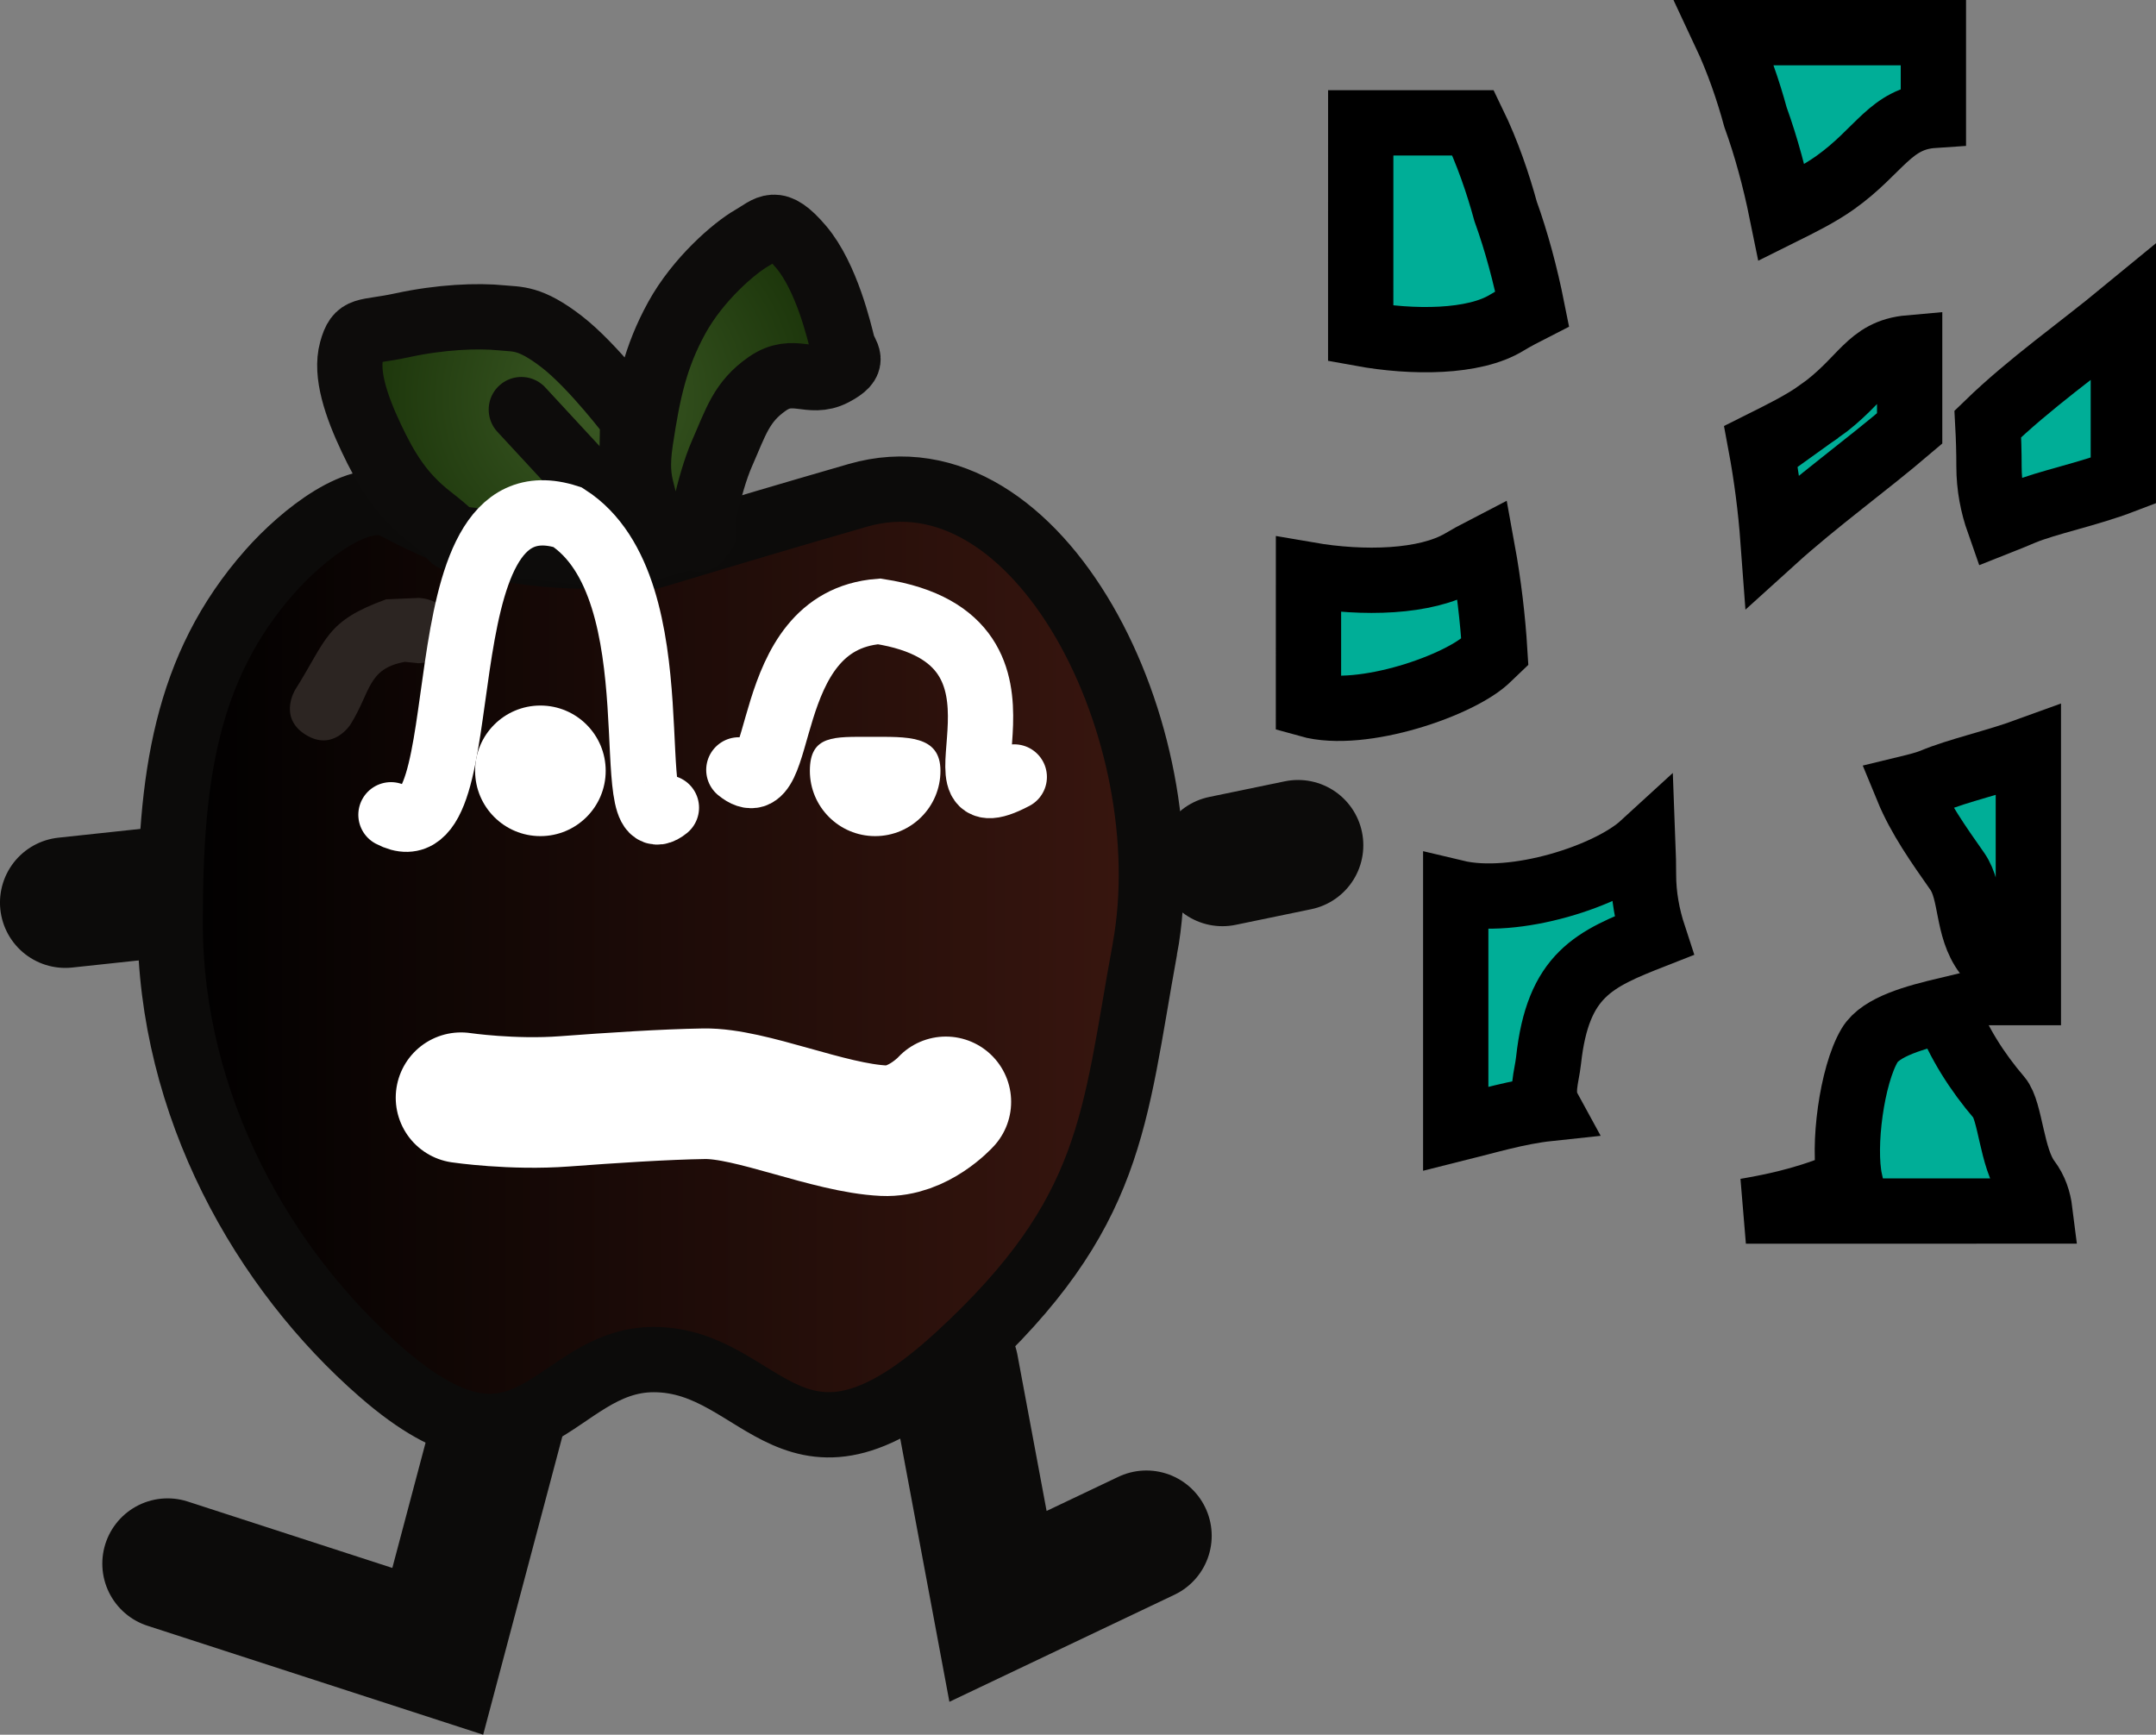 <svg version="1.1" xmlns="http://www.w3.org/2000/svg" xmlns:xlink="http://www.w3.org/1999/xlink" width="82.546" height="66.422" viewBox="0,0,82.546,66.422"><rect x="0" y="0" width="82.546" height="66.422" fill="#808080" stroke="none"/><defs><linearGradient x1="221.416" y1="185.384" x2="258.983" y2="185.384" gradientUnits="userSpaceOnUse" id="color-1"><stop offset="0" stop-color="#000000"/><stop offset="1" stop-color="#39160f"/></linearGradient><radialGradient cx="237.763" cy="163.551" r="9.396" gradientUnits="userSpaceOnUse" id="color-2"><stop offset="0" stop-color="#3c5a25"/><stop offset="1" stop-color="#1a3309"/></radialGradient><radialGradient cx="236.721" cy="166.044" r="1.859" gradientUnits="userSpaceOnUse" id="color-3"><stop offset="0" stop-color="#3c5a25"/><stop offset="1" stop-color="#1a3309"/></radialGradient></defs><g transform="translate(-214.902,-148.349)"><g stroke-miterlimit="10"><path d="M274.191,188.951c-0.07,0.642 -0.321,1.254 0.001,1.844c-1.189,0.127 -2.374,0.489 -3.555,0.783v-9.054c2.269,0.542 5.87,-0.645 7.166,-1.833c0.015,0.389 0.023,0.772 0.023,1.15c0,0.802 0.144,1.585 0.39,2.335c-2.282,0.896 -3.667,1.485 -4.025,4.776z" fill="#00ae97" stroke="#000000" stroke-width="2.5" stroke-linecap="butt"/><path d="M296.197,166.756c-1.363,0.523 -2.918,0.829 -3.856,1.219c-0.317,0.136 -0.622,0.259 -0.913,0.374c-0.233,-0.663 -0.374,-1.369 -0.374,-2.144c-0,-0.529 -0.015,-1.072 -0.045,-1.623c1.603,-1.553 3.474,-2.86 5.189,-4.272z" fill="#00ae97" stroke="#000000" stroke-width="2.5" stroke-linecap="butt"/><path d="M265,170.356c2.091,0.361 4.49,0.302 5.851,-0.497c0.26,-0.156 0.533,-0.304 0.811,-0.448c0.235,1.29 0.393,2.609 0.471,3.891c-0.082,0.078 -0.164,0.157 -0.245,0.236c-1.028,1.039 -4.839,2.37 -6.889,1.793z" fill="#00ae97" stroke="#000000" stroke-width="2.5" stroke-linecap="butt"/><path d="M284.553,164.106c1.702,-1.213 1.867,-2.299 3.463,-2.44v3.088c-1.701,1.452 -3.557,2.778 -5.229,4.293c-0.09,-1.219 -0.25,-2.468 -0.478,-3.69c0.777,-0.389 1.571,-0.772 2.244,-1.252z" fill="#00ae97" stroke="#000000" stroke-width="2.5" stroke-linecap="butt"/><path d="M281.746,194.72c1.35,-0.227 2.691,-0.557 3.985,-1.157c-0.288,-1.326 0.07,-4.038 0.751,-5.187c0.43,-0.725 1.774,-1.078 2.931,-1.354c0.463,1.25 1.205,2.394 2.029,3.355c0.435,0.507 0.474,2.317 1.098,3.15c0.283,0.375 0.41,0.777 0.462,1.192z" fill="#00ae97" stroke="#000000" stroke-width="2.5" stroke-linecap="butt"/><path d="M292.561,186.356h-1.088c-0.041,-0.509 -0.172,-1.008 -0.534,-1.492c-0.745,-0.991 -0.535,-2.345 -1.099,-3.152c-0.715,-1.021 -1.44,-2.037 -1.909,-3.177c0.385,-0.093 0.724,-0.182 0.966,-0.281c0.966,-0.407 2.373,-0.71 3.664,-1.181z" fill="#00ae97" stroke="#000000" stroke-width="2.5" stroke-linecap="butt"/><path d="M267,153.053h4.303c0.551,1.134 0.957,2.34 1.242,3.384c0.418,1.161 0.759,2.43 1.02,3.737c-0.334,0.17 -0.662,0.343 -0.972,0.529c-1.244,0.769 -3.586,0.786 -5.594,0.419z" fill="#00ae97" stroke="#000000" stroke-width="2.5" stroke-linecap="butt"/><path d="M288.925,149.599v3.168c-1.64,0.11 -2.053,1.357 -3.753,2.569c-0.617,0.44 -1.337,0.796 -2.053,1.152c-0.261,-1.283 -0.597,-2.525 -1.006,-3.656c-0.274,-1.006 -0.659,-2.143 -1.171,-3.233z" fill="#00ae97" stroke="#000000" stroke-width="2.5" stroke-linecap="butt"/><g><g fill="none" stroke="#0c0b0a" stroke-width="5" stroke-linecap="round"><path d="M264.599,180.714l-2.894,0.599"/><path d="M222.989,182.311l-5.588,0.599"/><path d="M258.794,207.154l-5.682,2.703l-1.714,-9.176"/><path d="M235.563,196.88l-3.901,14.698l-10.343,-3.357"/></g><path d="M258.736,184.678c-1.195,6.554 -1.196,10.123 -7.137,15.589c-6.36,5.852 -7.404,0.14 -11.668,0.14c-3.838,0 -4.773,5.415 -10.43,0.492c-4.499,-3.915 -8.085,-10.178 -8.085,-17.218c0,-5.518 0.576,-9.775 3.817,-13.445c1.236,-1.399 3.482,-3.197 4.806,-2.485c2.748,1.478 4.654,1.904 7.964,1.904c2.649,0 -1.575,0.933 9.738,-2.338c6.973,-2.016 12.496,9.132 10.996,17.362z" fill="url(#color-1)" stroke="#0c0b0a" stroke-width="2.5" stroke-linecap="butt"/><g stroke="#0d0c0b" stroke-width="2.5" stroke-linecap="round"><path d="M241.854,168.734l-3.173,0.906c0,0 -5.832,-0.586 -6.297,-0.68c-0.465,-0.094 0.463,0.336 -0.992,-0.793c-1.139,-0.884 -1.714,-1.859 -2.281,-3.059c-0.567,-1.2 -0.992,-2.446 -0.744,-3.342c0.248,-0.897 0.467,-0.645 1.934,-0.963c1.467,-0.318 2.879,-0.379 3.818,-0.283c0.6,0.061 1.066,-0.028 2.281,0.906c1.215,0.935 2.727,2.946 2.727,2.946c0,0 -0.083,4.144 -0.05,4.419c0.033,0.274 0.423,0.916 0.545,-0.34c0.122,-1.256 -0.485,-1.32 -0.198,-3.229c0.286,-1.909 0.573,-3.218 1.388,-4.702c0.815,-1.484 2.21,-2.679 2.876,-3.059c0.666,-0.38 0.895,-0.823 1.884,0.34c0.989,1.163 1.474,3.299 1.587,3.739c0.113,0.44 0.559,0.632 -0.347,1.105c-0.906,0.473 -1.529,-0.297 -2.529,0.397c-1,0.693 -1.206,1.464 -1.735,2.663c-0.53,1.199 -0.893,3.286 -0.893,3.286" fill="url(#color-2)"/><path d="M238.581,168.055l-3.719,-4.022" fill="url(#color-3)"/></g><path d="M232.174,172.494c0,1.25 -1.25,1.25 -1.25,1.25l-0.519,-0.053c-1.433,0.259 -1.3,1.138 -2.08,2.392c0,0 -0.662,1.06 -1.722,0.398c-1.06,-0.662 -0.398,-1.722 -0.398,-1.722c1.227,-1.952 1.165,-2.624 3.482,-3.462l1.237,-0.053c0,0 1.25,0 1.25,1.25z" fill="#2c2522" stroke="none" stroke-width="0.5" stroke-linecap="butt"/><g><path d="M251.115,190.539c0,0 -1.052,1.166 -2.377,1.104c-2.11,-0.1 -5.082,-1.443 -6.879,-1.415c-1.477,0.023 -3.553,0.157 -5.336,0.291c-2.003,0.151 -3.97,-0.139 -3.97,-0.139" fill="none" stroke="#ffffff" stroke-width="5" stroke-linecap="round"/><path d="M250.909,177.864c0,1.381 -1.119,2.5 -2.5,2.5c-1.381,0 -2.5,-1.119 -2.5,-2.5c0,-1.381 0.942,-1.301 2.322,-1.301c1.381,0 2.678,-0.08 2.678,1.301z" fill="#ffffff" stroke="none" stroke-width="0.5" stroke-linecap="butt"/><path d="M235.592,180.364c-1.381,0 -2.5,-1.119 -2.5,-2.5c0,-1.381 1.119,-2.5 2.5,-2.5c1.381,0 2.5,1.119 2.5,2.5c0,1.381 -1.119,2.5 -2.5,2.5z" fill="#ffffff" stroke="none" stroke-width="0.5" stroke-linecap="butt"/><path d="M229.871,179.547c3.661,1.935 0.851,-13.301 6.763,-11.395c4.255,2.739 1.882,12.677 3.782,11.124" fill="none" stroke="#ffffff" stroke-width="2.5" stroke-linecap="round"/><path d="M243.19,177.828c1.901,1.553 0.689,-5.703 5.372,-6.069c7.103,1.103 1.513,8.275 5.173,6.34" fill="none" stroke="#ffffff" stroke-width="2.5" stroke-linecap="round"/></g></g></g></g></svg>